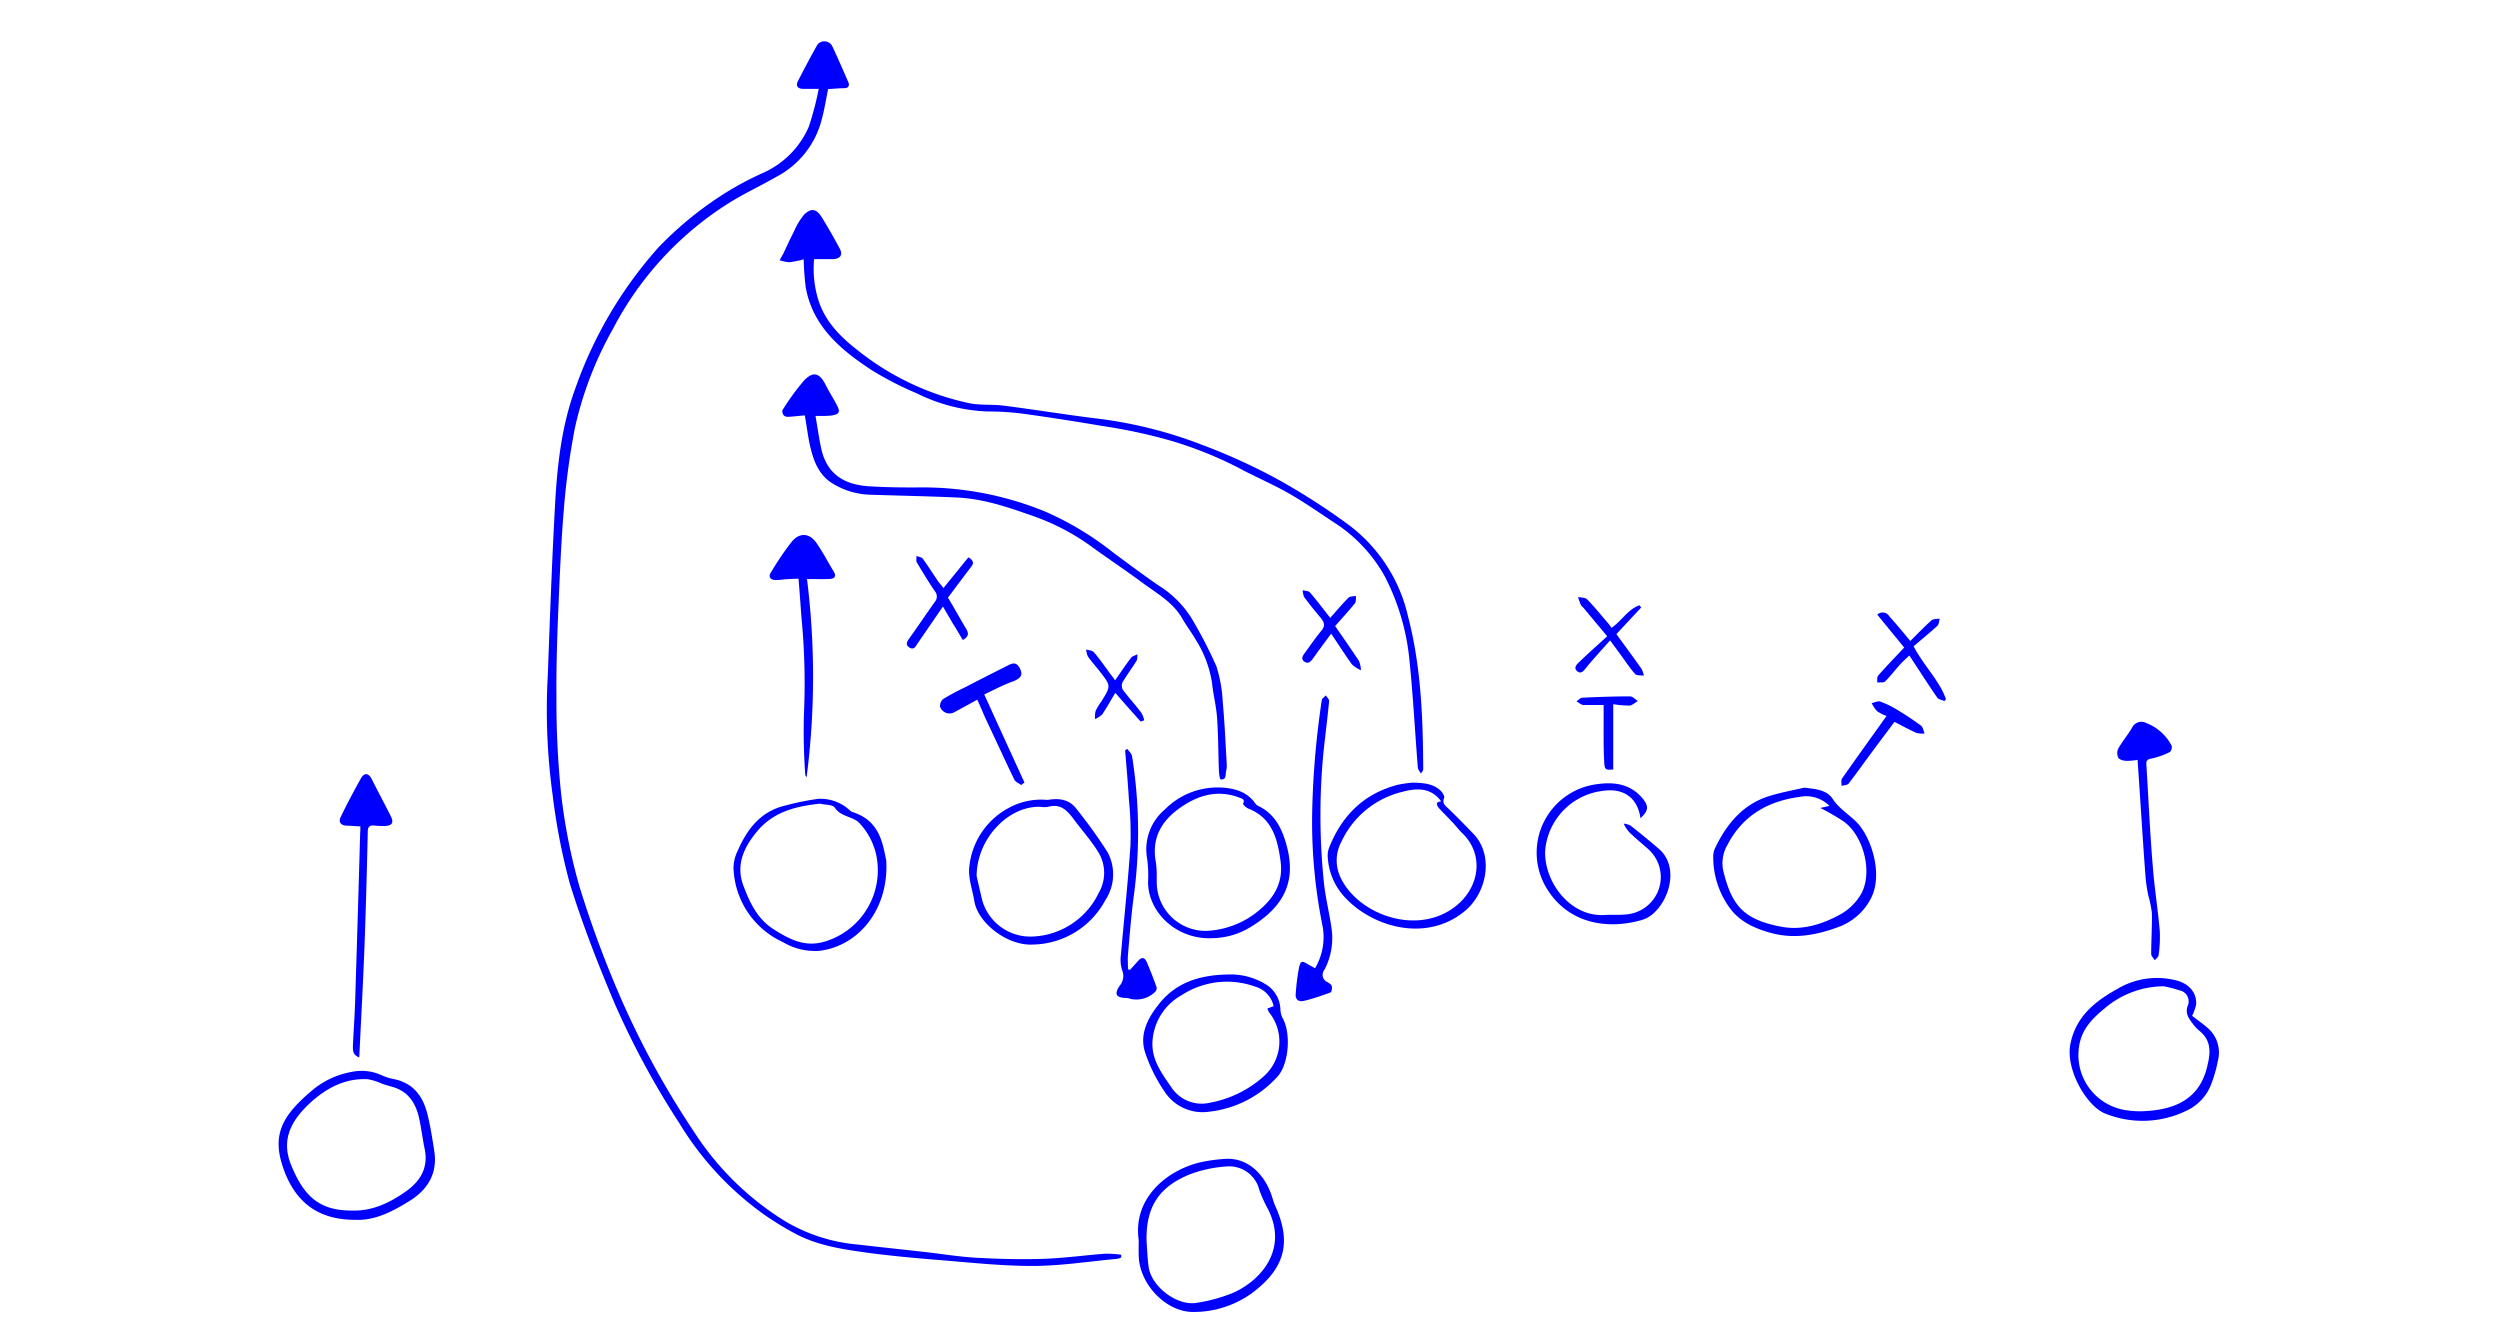 <svg xmlns="http://www.w3.org/2000/svg" viewBox="0 0 317.39 211.35" width="671" height="360">
  <path d="M138.41 198.14a3.11 3.11 0 0 1-.65.22c-4.45.4-8.9 1.12-13.36 1.12-5.17 0-10.34-.6-15.5-1-3.3-.27-6.6-.58-9.88-1-4.15-.57-8.33-1.11-12.1-3.15a49.8 49.8 0 0 1-4.78-2.94 48.5 48.5 0 0 1-13.28-14.27 131.34 131.34 0 0 1-10.28-19c-2.62-6.2-5.08-12.5-7.07-18.92a99.21 99.21 0 0 1-2.71-14 98.46 98.46 0 0 1-.75-18.88c.33-8.86.64-17.72 1.13-26.58.34-6.26 1-12.51 3.18-18.46A66.14 66.14 0 0 1 65.47 39a55.71 55.71 0 0 1 11.06-8.91 51.15 51.15 0 0 1 5.39-2.83A14.08 14.08 0 0 0 89.16 20a47.27 47.27 0 0 0 1.58-6h-2.49c-.74 0-1.2-.43-.79-1.22 1-1.93 2-3.86 3.08-5.75a1.4 1.4 0 0 1 2.31.2c.88 1.87 1.71 3.77 2.53 5.67.26.6.07 1-.67 1s-1.63.09-2.5.14c-.31 1.56-.57 3.2-1 4.8a14.1 14.1 0 0 1-7.11 9c-2.55 1.47-5.25 2.71-7.73 4.29A51.48 51.48 0 0 0 58.3 51.85a56.61 56.61 0 0 0-6 15.67 116.82 116.82 0 0 0-1.67 12.08c-.43 5-.65 10-.86 14.94s-.41 10.15-.36 15.22a142 142 0 0 0 .72 15.16A90.11 90.11 0 0 0 53 139.57a166.36 166.36 0 0 0 5.93 16.26 135.23 135.23 0 0 0 12.15 22.5 45.52 45.52 0 0 0 14.51 14.19 27.06 27.06 0 0 0 11.21 3.58c3.68.42 7.37.81 11 1.22 2.61.3 5.21.73 7.83.87 3.5.19 7 .29 10.51.17 3.26-.11 6.51-.57 9.77-.81a17.31 17.31 0 0 1 2.48.16z" fill="#00f"/>
  <path d="M88.37 40.86a14.86 14.86 0 0 1-2.26.46 5.67 5.67 0 0 1-1.53-.32c.19-.35.39-.69.56-1 .57-1.18 1.1-2.39 1.71-3.55a10.34 10.34 0 0 1 1.65-2.7c1.09-1 1.89-.84 2.71.48 1 1.59 1.91 3.23 2.8 4.87.57 1 .19 1.67-1 1.73h-3a16.61 16.61 0 0 0 .69 6.51c1.11 3.43 3.51 5.79 6.27 7.93a42.33 42.33 0 0 0 17.47 8.26c1.74.36 3.59.16 5.37.38 4.82.61 9.62 1.4 14.45 2a68.85 68.85 0 0 1 16.66 4.1 94.22 94.22 0 0 1 11.85 5.36 103.49 103.49 0 0 1 11.56 7.4 24.89 24.89 0 0 1 9.25 14.29c2.07 7.91 2.37 16 2.41 24.12 0 .19-.06.37-.39.69-.16-.31-.44-.61-.46-.94-.45-5.6-.74-11.21-1.31-16.8a36.23 36.23 0 0 0-3.92-13.35 23.74 23.74 0 0 0-8.06-8.51c-2.36-1.57-4.69-3.19-7.15-4.59s-5.28-2.59-7.88-4A60.57 60.57 0 0 0 144 68.84a87.26 87.26 0 0 0-8.66-1.73q-6.2-1.06-12.41-1.92a42 42 0 0 0-5.5-.35A27.09 27.09 0 0 1 106.24 62 51.37 51.37 0 0 1 99 58.27c-4.83-3.18-9.21-6.85-10.31-13a43.1 43.1 0 0 1-.32-4.41zm.18 24.59c-.81.07-1.71.18-2.61.23a1 1 0 0 1-.73-.24c-.16-.21-.29-.66-.17-.84a38.09 38.09 0 0 1 3.35-4.6c1.46-1.56 2.48-1.26 3.44.65.55 1.1 1.23 2.15 1.8 3.24s.27 1.39-.81 1.57a9.67 9.67 0 0 1-1.2.08h-1.39c.3 1.7.53 3.37.87 5 .9 4.32 3.83 5.86 7.61 6.09 2.79.17 5.6.2 8.39.17a50.92 50.92 0 0 1 19.56 3.91 48.75 48.75 0 0 1 10.66 6.5c2.28 1.68 4.55 3.38 6.9 5A16.27 16.27 0 0 1 150 98.3a71.09 71.09 0 0 1 3.4 6.68 22 22 0 0 1 1 5.63c.3 3.25.44 6.52.63 9.78a3.53 3.53 0 0 1-.09 1.07c-.15.55.11 1.46-.87 1.35-.15 0-.26-1-.28-1.54-.1-2.74-.09-5.49-.29-8.23-.13-1.82-.61-3.62-.79-5.44a17.73 17.73 0 0 0-2.61-6.87c-.61-1.08-1.39-2.06-2-3.14-1.48-2.68-4.1-4.09-6.42-5.81-2.69-2-5.49-3.84-8.19-5.82a35.78 35.78 0 0 0-9.33-4.77c-3.79-1.34-7.62-2.62-11.69-2.8-4.58-.2-9.18-.29-13.76-.44a12 12 0 0 1-5.46-1.57c-2.17-1.19-3.1-3.15-3.68-5.33-.47-1.72-.66-3.51-1.02-5.6zM246 124.12c1.74.18 3.6.34 4.51 1.76s2.45 2.39 3.67 3.57c2.38 2.3 4.39 8.37 2.3 12.22a9.31 9.31 0 0 1-5.14 4.43c-3.37 1.24-6.86 1.89-10.43.94-2.63-.7-5.12-1.81-6.71-4.1a13.56 13.56 0 0 1-2.51-8.08 3.09 3.09 0 0 1 .31-1.27c1.85-3.83 4.42-6.93 8.67-8.2 1.7-.52 3.51-.85 5.33-1.27zm4 2.86a5.19 5.19 0 0 0-4.71-1.41c-5 .68-8.94 2.92-11.35 7.54a5.68 5.68 0 0 0-.64 4.22c1.33 5.34 3.14 7.57 9.12 8.7 3.36.63 6.59-.42 9.52-2.07a8.82 8.82 0 0 0 2.87-2.8c2.12-3.26.74-9.34-2.59-11.74a39.29 39.29 0 0 0-3.66-2.11zM17.65 192.21c-5.89 0-9.49-2.86-11.33-8.27-1.78-5.23-.08-8.24 4.79-12.29a13.24 13.24 0 0 1 6-2.74 7.6 7.6 0 0 1 4.68.48 8 8 0 0 0 1.8.61c3.19.56 4.79 2.69 5.5 5.6.47 1.9.77 3.84 1.07 5.77.54 3.5-1 6.06-3.87 7.85s-5.62 3.15-8.64 2.99zm-.42-1.46c3.18.1 6-1.25 8.54-3.08 2.21-1.58 3.48-3.7 2.88-6.59-.33-1.6-.52-3.23-.87-4.83-.52-2.41-1.7-4.29-4.26-5-.53-.14-1.05-.3-1.56-.47a9.57 9.57 0 0 0-2.24-.72c-3.53-.21-6.49 1.35-9 3.62-2.85 2.61-4.83 5.65-3.13 9.86 1.9 4.65 4.2 7.26 9.64 7.21zm289.92-30.68c.82.63 1.69 1.25 2.49 1.94a5.12 5.12 0 0 1 1.57 5.13 21.16 21.16 0 0 1-1 3.55 7.54 7.54 0 0 1-3.82 4.26 15.74 15.74 0 0 1-12.85.55c-2.95-1.07-6.42-7-5.56-11.06.9-4.33 3.9-6.66 7.33-8.58a12.19 12.19 0 0 1 9.47-1.34c2 .56 3.12 2 3 3.79a8.51 8.51 0 0 1-.63 1.76zm-4.49-4.66a14.51 14.51 0 0 0-9.27 3.46c-1.91 1.58-3.64 3.25-4.05 6a8.78 8.78 0 0 0 7 10 14.21 14.21 0 0 0 3 .23c4.5-.17 8.77-1.52 10.12-6.79.57-2.22.86-4.25-1.18-5.89a5.47 5.47 0 0 1-.91-.95c-.68-.89-1.38-1.73-.91-3a1.75 1.75 0 0 0-1.2-2.39 22.27 22.27 0 0 0-2.6-.67zm-161.5 40c-.91-6.34 4-10.7 9.25-12.15a24.12 24.12 0 0 1 4.24-.64c4.07-.34 6.55 3 7.45 5.75.19.56.34 1.14.58 1.67 2.64 5.79 1.44 9.84-3.54 13.62a15.66 15.66 0 0 1-9.29 3.07c-4.22.1-8.46-4.19-8.68-8.64-.05-.99-.01-1.99-.01-2.68zm1.24.24c.1 1.35.14 2.71.33 4 .44 3.11 4.51 6.2 7.59 5.64a25.93 25.93 0 0 0 5.51-1.49c4.33-1.82 9-6.74 5.7-13.27a21.83 21.83 0 0 1-1.36-3 4.87 4.87 0 0 0-5.08-3.73 20.13 20.13 0 0 0-5.46 1.09c-5.28 1.98-7.38 5.28-7.23 10.76zm41.99-72.33c1.58.06 3.15.11 4.37 1.3.28.28.63.84.53 1.1-.38.93.24 1.27.75 1.77 1.32 1.28 2.6 2.59 3.87 3.91 3.27 3.4 2.11 9.35-1.41 12.2-6.13 5-14.63 2.43-18.91-2.27a10 10 0 0 1-2.62-6 3.67 3.67 0 0 1 .15-1.65c2-5.14 5.54-8.69 11-10.05a18.69 18.69 0 0 1 2.27-.31zm4.46 3c-1.71-2.39-4.13-2.1-6.26-1.52a14.26 14.26 0 0 0-9.48 7.81 6.24 6.24 0 0 0 0 5.95c2.74 5.34 11 8.51 16.88 5 4.82-2.86 5.92-8.71 2.11-12.32-.52-.49-.94-1.08-1.44-1.61-.73-.78-1.5-1.53-2.23-2.33-.31-.45-.6-.93.42-1.03zm-36.01 21.51c-5.94.3-10.36-4.36-10.2-9.05a18.6 18.6 0 0 0-.17-3.58 8.2 8.2 0 0 1 2.8-7.64 11.7 11.7 0 0 1 9-3.46c2.07.14 4 .66 5.29 2.54a1.06 1.06 0 0 0 .45.36c2.7 1.31 3.8 3.71 4.51 6.43 1.64 6.25-1.25 9.9-5.77 12.67a11.83 11.83 0 0 1-5.91 1.73zm-8.84-9.75v1a7.69 7.69 0 0 0 7.87 7.6 13.84 13.84 0 0 0 7.44-2.6c2.86-2.1 4.71-4.7 4.2-8.39-.47-3.46-1.3-6.8-5.08-8.28-.34-.13-.87-.65-.82-.76.36-.81-.27-.81-.69-1-3.4-1.26-6.45-.33-9.24 1.64-3 2.1-4.54 4.87-3.8 8.65a17 17 0 0 1 .12 2.14zm11.42 15.47A10.52 10.52 0 0 1 161 155a4.79 4.79 0 0 1 2.49 4.11 3.21 3.21 0 0 0 .35 1.33c1.34 2.35 1 7.19-.8 9.19a17 17 0 0 1-10.84 5.55 7.12 7.12 0 0 1-6.95-3.15 24.64 24.64 0 0 1-3.07-6.16c-.92-2.77.3-5.26 2-7.44 2.71-3.58 6.51-4.83 11.24-4.88zm7 5a4.13 4.13 0 0 0-2.89-3.08 13.09 13.09 0 0 0-11.59 1.33 8.93 8.93 0 0 0-4.62 7.51c-.09 2.69 1.45 4.82 2.92 6.92a5.71 5.71 0 0 0 6.13 2.53 17.37 17.37 0 0 0 8.49-4.16 7.32 7.32 0 0 0 .84-10.08 2.39 2.39 0 0 1-.26-.61zM88.89 91.24a124.11 124.11 0 0 1-.06 31.23c-.07-.12-.21-.23-.21-.35a95 95 0 0 1-.21-9.68A107.09 107.09 0 0 0 88 97.13c-.13-1.92-.28-3.83-.44-5.94-.76 0-1.53.06-2.3.11a11.57 11.57 0 0 1-1.42.1c-.71-.05-1.06-.52-.67-1.14a46.34 46.34 0 0 1 3.34-4.93c1.25-1.48 2.81-1.33 3.89.25s1.8 3 2.7 4.48c.48.8.1 1.14-.66 1.17-1.09.05-2.16.01-3.55.01zm37.91 34.81c1.66-.29 3.38-.19 4.59 1.46a77.56 77.56 0 0 1 4.86 6.77 7.36 7.36 0 0 1-.35 7.56 13.21 13.21 0 0 1-11.65 7c-3.87.11-8.47-3.43-9-6.9-.3-1.79-1-3.64-.78-5.39a11.83 11.83 0 0 1 6.32-9.3 10.54 10.54 0 0 1 6.01-1.2zm-11.18 12c.19.82.53 2.37.91 3.91a7.89 7.89 0 0 0 8 5.61 12.09 12.09 0 0 0 10.33-6.88 6.25 6.25 0 0 0 0-6.3c-1.15-1.9-2.66-3.58-4-5.38-1-1.34-2.06-2.43-4-1.87a3.2 3.2 0 0 1-1.07 0c-5.08-.26-10.12 4.93-10.17 10.86zm104.6-9.12c-.44-3.25-2.71-4.8-5.93-4.31a10.35 10.35 0 0 0-8.94 8.34c-1 4.81 3.19 11.59 9.25 11.22 1.81-.12 3.65.21 5.38-.62a5.89 5.89 0 0 0 1.5-9.73c-.85-.77-1.76-1.5-2.6-2.29a5.05 5.05 0 0 1-1.3-1.76 3 3 0 0 1 1.08.31c1.5 1.18 3 2.41 4.43 3.64 3.87 3.28 1 10.17-2.6 11.22-6.09 1.76-12.29.25-15.42-5.63a10.87 10.87 0 0 1 8.05-15.72c2.73-.42 5.28-.18 7.26 2 1.22 1.4 1.17 2.07-.16 3.33zm-118.84 6.69c.42 7.64-4.32 13.45-10.55 14.21a9.91 9.91 0 0 1-5.72-1.37 13.32 13.32 0 0 1-7.8-11.72A6.28 6.28 0 0 1 78 134c1.47-3.38 3.59-6.13 7.4-7.05a41.1 41.1 0 0 1 5.23-1.07 6.76 6.76 0 0 1 5 1.8 1.37 1.37 0 0 0 .39.27c4.4 1.34 4.82 5.12 5.36 7.67zm-10.3-9c-3.93.4-7.45 1.29-10 4.32-2.06 2.45-3.43 5.23-2.26 8.49 1 2.7 2.22 5.36 4.81 7s5 2.9 8.18 1.9a11.73 11.73 0 0 0 7.9-14 10.72 10.72 0 0 0-2.55-4.62c-1-1.08-2.9-.95-3.9-2.45-.32-.49-1.52-.43-2.18-.59z" fill="#00f"/>
  <path d="M168.94 152.58a9.64 9.64 0 0 0 1.19-6.66 82.17 82.17 0 0 1-1.64-17.7 136.71 136.71 0 0 1 1.51-17.86c0-.29.42-.53.64-.79.18.3.54.62.52.9-.24 2.54-.56 5.07-.84 7.61a103.17 103.17 0 0 0 0 20.79c.23 2.41.84 4.78 1.19 7.19a10.7 10.7 0 0 1-1.08 6.74 1.25 1.25 0 0 0 .46 1.95c.26.17.62.37.69.63s0 .89-.19 1c-1.38.5-2.78 1-4.2 1.33-.77.19-1.38-.16-1.29-1.08a33.68 33.68 0 0 1 .49-4c.27-1.29.45-1.31 1.58-.59.24.11.52.27.97.54zM18.51 130.21c-.76 0-1.39-.1-2-.1-1 0-1.52-.49-1.1-1.37 1-2.07 2.08-4.11 3.21-6.12.51-.89 1.18-.82 1.65.08 1 2 2.05 3.94 3.05 5.93.48 1 .21 1.44-.85 1.52a12 12 0 0 1-1.79-.07c-.72-.06-1 .22-1 1-.14 6-.29 12.05-.52 18.08-.22 5.78-.54 11.56-.82 17.46-1.08-.4-1-1.16-1-1.83.1-2.35.28-4.7.35-7.05q.42-13.24.79-26.48c.04-.26.03-.59.03-1.05zm280.04-10.48a9.45 9.45 0 0 1-1.74.16c-.46 0-1.1-.18-1.29-.49a1.66 1.66 0 0 1 0-1.46c.64-1.14 1.51-2.15 2.17-3.28a1.62 1.62 0 0 1 2.23-.73 7.58 7.58 0 0 1 4 3.57 1.06 1.06 0 0 1-.28 1 12 12 0 0 1-2.77 1c-.67.13-1 .24-.93 1 .33 5.29.56 10.6 1 15.89.26 3.44.81 6.86 1.11 10.29a20.27 20.27 0 0 1-.18 3.81c0 .3-.39.55-.6.83-.2-.34-.57-.68-.57-1 0-2.14.15-4.28.11-6.42a17 17 0 0 0-.56-2.77 24.84 24.84 0 0 1-.44-2.94c-.47-6.1-.81-12.19-1.26-18.46zM139.36 118c.26.39.69.74.75 1.16a75.31 75.31 0 0 1 .36 21.36c-.45 3.29-.72 6.59-1 9.89-.07.77 0 1.55 0 2.33l.32.08c.41-.46.84-.91 1.24-1.37.51-.61 1-.7 1.37.09.57 1.3 1.08 2.64 1.57 4a.81.81 0 0 1-.2.73 4.24 4.24 0 0 1-3.85 1.14 3.38 3.38 0 0 0-.7-.16c-1.63 0-2-.62-1-2a2.37 2.37 0 0 0 .31-2.42 5.49 5.49 0 0 1-.18-2.33c.5-5.76 1.12-11.51 1.51-17.28a55.42 55.42 0 0 0-.25-7.28c-.15-2.58-.39-5.15-.59-7.72zm-22.54-8.57c2.18 4.79 4.25 9.32 6.33 13.86l-.5.41c-.37-.27-.9-.47-1.08-.83-1.55-3.19-3-6.41-4.53-9.62-.45-1-.85-2-1.32-3l-3.53 1.93a1.58 1.58 0 0 1-2.33-.81 1.41 1.41 0 0 1 .49-1.22 36.54 36.54 0 0 1 3.26-1.76q3.39-1.75 6.81-3.47c.72-.36 1.42-.76 2 .38s.09 1.54-.88 2c-1.54.54-2.98 1.29-4.72 2.13zm-6.43-16.77l3.93-4.84c.89.51.85 1 .43 1.5-1.21 1.58-2.4 3.18-3.65 4.86 1 1.62 1.87 3.24 2.83 4.84.4.66.58 1.23-.49 1.83-.52-.87-1-1.72-1.56-2.58l-1.57-2.7-4 5.83c-.31.46-.57 1.08-1.28.63-.54-.34-.51-.76-.12-1.3 1.4-1.94 2.72-3.94 4.12-5.88a1.3 1.3 0 0 0 0-1.7c-1-1.48-1.93-3-2.84-4.54-.15-.25 0-.65-.07-1 .34.13.81.16 1 .41.87 1.19 1.65 2.44 2.48 3.66.28.32.53.65.79.98zM262.74 101c1.1-1.08 2.17-2.21 3.33-3.24.29-.26.86-.2 1.3-.29-.11.38-.1.9-.35 1.13-1.26 1.16-2.59 2.24-3.76 3.24 1.72 3.23 4.07 5.39 5.1 8.33l-.24.3c-.39-.18-.93-.24-1.14-.55-1.46-2.12-2.85-4.3-4.39-6.63-.52.49-1 .91-1.44 1.39-.8.89-1.52 1.86-2.37 2.69-.24.24-.81.13-1.24.18 0-.37-.06-.88.14-1.1 1.29-1.47 2.65-2.87 4.1-4.41l-4.24-5.18a1.2 1.2 0 0 1 1.88.24c1.12 1.24 2.21 2.55 3.32 3.9zm-47.3-.09c-1.33 1.5-2.55 2.82-3.69 4.2-.43.52-.84 1.2-1.5.65s0-1.16.44-1.56c1.36-1.3 2.76-2.54 4.29-3.94l-3.7-4.44c-.16-.19-.38-.33-.47-.54a11.52 11.52 0 0 1-.43-1.21c.49.11 1.14.07 1.44.37 1.19 1.23 2.27 2.57 3.39 3.87.15.18.28.38.45.62 1.58-1.07 2.57-2.92 4.4-3.55l.28.34-3.91 4.2c1.34 1.85 2.67 3.64 3.95 5.46a3.8 3.8 0 0 1 .38 1.09c-.46-.07-1.12 0-1.36-.24-.89-1-1.63-2.15-2.44-3.25zm-43.96-1.06c-1.1 1.5-2 2.7-2.88 3.94-.38.54-.79.87-1.37.44s-.17-1 .16-1.42c.85-1.16 1.65-2.36 2.57-3.45.65-.78.42-1.33-.12-2-.9-1.07-1.78-2.15-2.6-3.27A2.8 2.8 0 0 1 167 93c.39.11.93.1 1.15.36 1.08 1.26 2.08 2.6 3.19 4 1-1.14 1.9-2.2 2.87-3.18.25-.24.78-.2 1.17-.28 0 .4.05.92-.17 1.19-1 1.23-2.08 2.4-3.1 3.56 1.32 1.92 2.58 3.7 3.77 5.53a4 4 0 0 1 .29 1.43 4.94 4.94 0 0 1-1.44-.95c-1.09-1.53-2.11-3.13-3.25-4.81zM259 112.82a6.73 6.73 0 0 1-1.5-.76 6 6 0 0 1-.85-1.27c.46-.09 1-.37 1.36-.24a14.83 14.83 0 0 1 2.66 1.29c1.29.78 2.54 1.6 3.74 2.49.33.24.4.82.58 1.25a3.76 3.76 0 0 1-1.27-.09c-1.12-.49-2.2-1.09-3.47-1.74-1.28 1.71-2.59 3.45-3.89 5.21-1.11 1.5-2.18 3-3.33 4.51-.2.26-.74.25-1.12.36 0-.39-.11-.89.08-1.16 2.28-3.26 4.61-6.49 7.01-9.85zm-117.53.88c-1.29-1.44-2.58-2.89-4-4.53-.72 1.21-1.35 2.34-2.07 3.41a3.72 3.72 0 0 1-1.12.72 4.14 4.14 0 0 1 .09-1.28 10.41 10.41 0 0 1 .93-1.53c1.5-2.42 1.5-2.42-.29-4.71-.62-.78-1.29-1.53-1.86-2.34a3 3 0 0 1-.26-1.1c.41.13.95.15 1.19.42.88 1 1.66 2.15 2.47 3.24.26.34.52.69.89 1.2.87-1.25 1.66-2.43 2.51-3.55.21-.27.65-.37 1-.55 0 .35 0 .76-.12 1-.71 1.16-1.53 2.24-2.22 3.41a1.31 1.31 0 0 0 .06 1.19c.92 1.24 2 2.4 2.91 3.63a4.12 4.12 0 0 1 .45 1.17zm72.95-2.61h-3.15c-.39 0-.76-.38-1.14-.58.31-.2.61-.56.93-.57 2.5-.12 5-.21 7.52-.21.41 0 .82.47 1.23.73-.44.25-.86.68-1.31.72a15.9 15.9 0 0 1-2.57-.22v10.29c-1.16.11-1.33 0-1.4-.89-.07-1.08-.1-2.15-.11-3.23-.01-2.01 0-3.99 0-6.04z" fill="#00f"/>
</svg>
